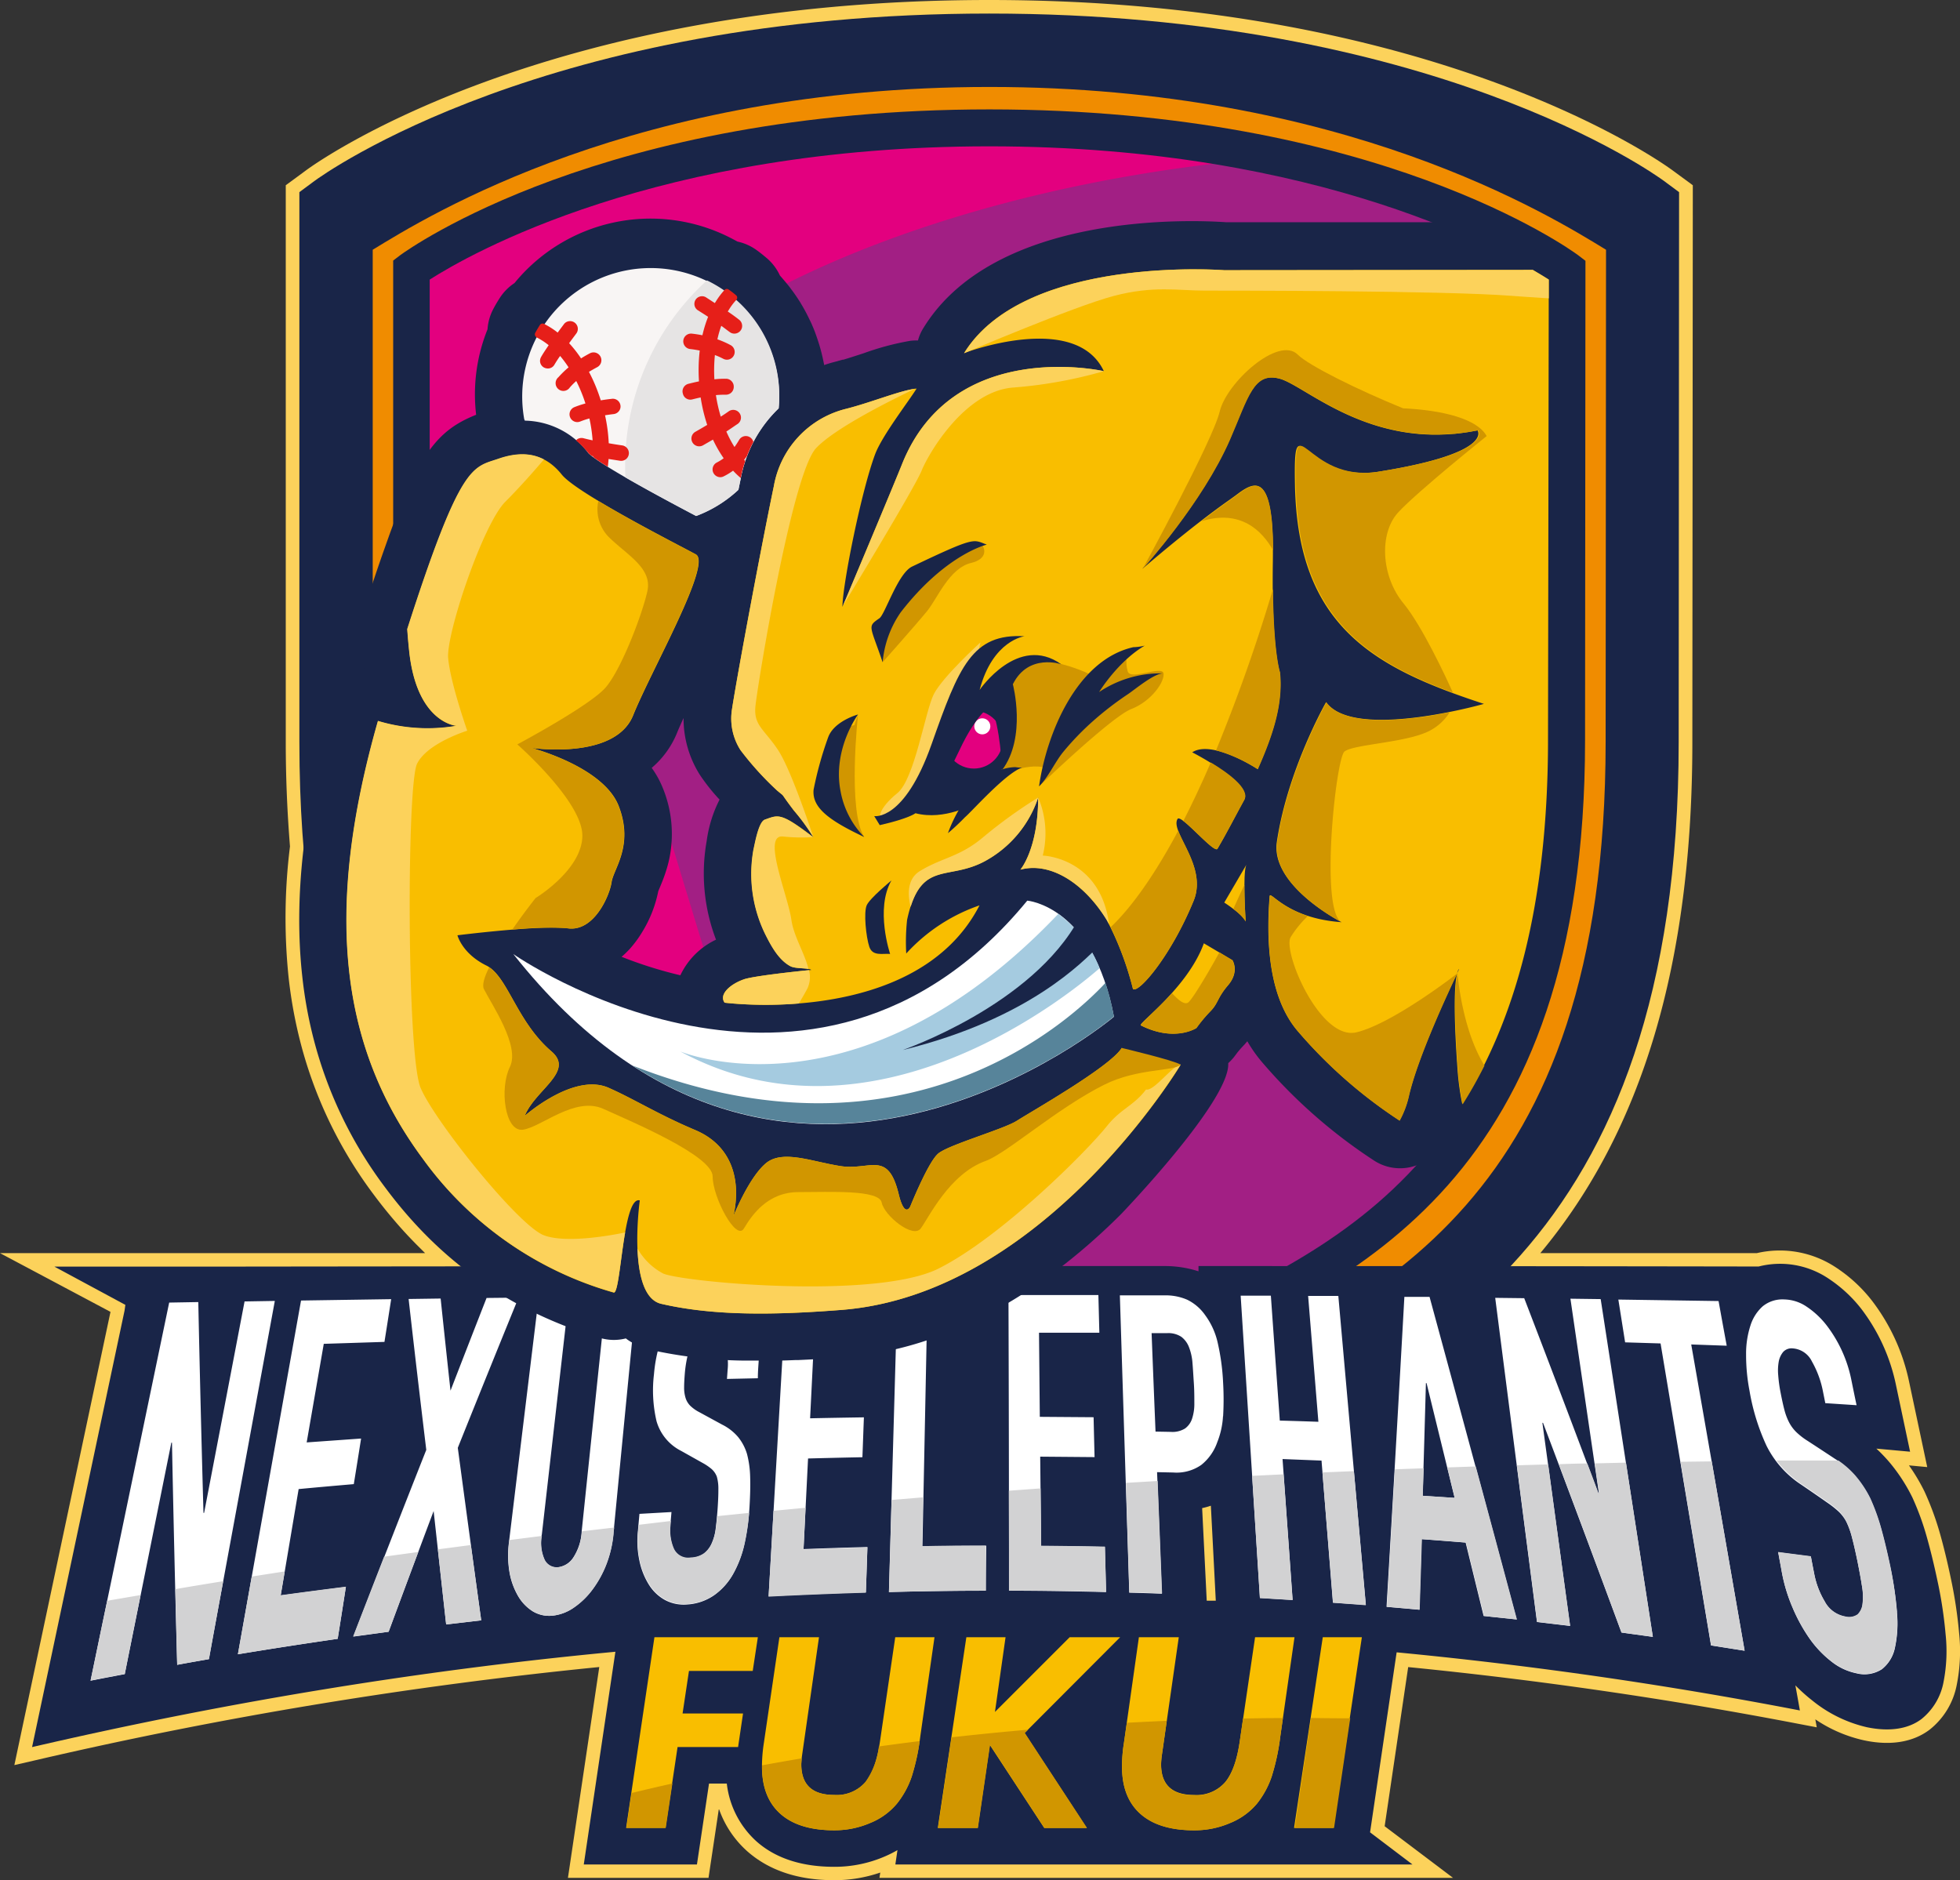<svg xmlns="http://www.w3.org/2000/svg" viewBox="0 0 343.97 330"><rect x="0" y="0" width="343.97" height="330" fill="#333333" stroke="none"/><defs><style>.cls-1{fill:#fcd25b;}.cls-2{fill:#f08c00;}.cls-3{fill:#a21f84;}.cls-4{fill:#e3007f;}.cls-15,.cls-5{fill:#192548;}.cls-6{fill:#fff;}.cls-7{fill:#d2d2d3;}.cls-8{fill:#f9be00;}.cls-9{fill:#d19600;}.cls-10{fill:#f8f5f4;}.cls-11{fill:#e6e4e4;}.cls-12{fill:#e61f19;}.cls-13{fill:#a5cbe0;}.cls-14{fill:#57849a;}.cls-15{fill-rule:evenodd;}</style></defs><g id="レイヤー_2" data-name="レイヤー 2"><g id="レイヤー_1-2" data-name="レイヤー 1"><path class="cls-1" d="M343.81,286.58h0a79.6,79.6,0,0,0-1.48-9.73c-.6-2.85-1.23-5.44-1.87-7.7a51.26,51.26,0,0,0-2.71-7.37,33.55,33.55,0,0,0-2.74-4.61l3.21.3-3.17-14.92a35.22,35.22,0,0,0-6.55-14.31,26.17,26.17,0,0,0-6.25-5.77,17.81,17.81,0,0,0-13.93-2.55l-38,0C288.24,198.44,297,169,297,130.22l.08-97.71-3.59-2.64C291.82,28.65,252.16,0,173.6,0S55.39,28.65,53.74,29.87l-3.59,2.64v97.73c0,6.17.25,12.16.74,18.31a101.38,101.38,0,0,0-.24,23,81.23,81.23,0,0,0,1.85,10.48,76.18,76.18,0,0,0,13.16,27.72c1.22,1.64,2.51,3.24,3.82,4.76s2.69,3,4.12,4.41l1,1H0l19.39,10.31L2.52,309.77l3.65-.84a775.34,775.34,0,0,1,99-16.37l-5.5,37h24.67l1.82-12.14a17.8,17.8,0,0,0,5,7.49c3.81,3.36,8.93,5.06,15.21,5.06a24.73,24.73,0,0,0,8.11-1.34l-.14.93H255l-12-9.06,4.13-27.93c22.74,2.25,45.71,5.58,68.29,9.92l3.41.65-.25-1.4a24.75,24.75,0,0,0,8.53,3.68c4.66,1,8.63.33,11.52-1.86a13.16,13.16,0,0,0,4.78-7.93A30.19,30.19,0,0,0,343.81,286.58Z"/><path class="cls-2" d="M288.24,37S250.05,8.82,173.6,8.82,59,37,59,37v93.27c0,115,79.37,109.08,114.7,139.63C209,239.32,288.16,245.18,288.16,130.21Z"/><path class="cls-3" d="M275,47.36s-33.78-24.9-101.42-24.9S72.19,47.36,72.19,47.36v82.52c0,101.72,70.21,96.5,101.47,123.53,31.26-27,101.3-21.84,101.3-123.56Z"/><path class="cls-4" d="M224.36,27.63a240.48,240.48,0,0,0-50.76-5.17c-67.63,0-101.41,24.9-101.41,24.9v82.52C72.19,205.46,111,222,143.7,236.6c-7.68-34.91-39.5-125.46-41-148.51C101.05,62.23,156.11,32.88,224.36,27.63Z"/><path class="cls-5" d="M173.67,278.38l-4.21-3.64c-8.61-7.44-20.62-12.8-33.34-18.46-37.24-16.6-83.58-37.25-83.58-126V33.72l2.62-1.94c1.62-1.2,40.77-29.4,118.44-29.4s116.83,28.2,118.45,29.4l2.62,1.94-.07,96.5c0,88.8-46.27,109.46-83.44,126.06-12.69,5.67-24.68,11-33.28,18.46ZM65.41,43.83v86.41c0,80.43,40.35,98.41,76,114.28,11.78,5.25,23,10.24,32.31,17.13,9.31-6.88,20.49-11.88,32.24-17.12,35.54-15.87,75.82-33.86,75.82-114.32l.07-86.38c-9.69-5.92-46-28.57-108.2-28.57S75.09,37.91,65.41,43.83Z"/><path class="cls-5" d="M173.66,257.67l-2.1-1.82c-7.9-6.83-18.69-11.64-30.11-16.73C109.16,224.73,69,206.83,69,129.88V45.73l1.31-1c1.42-1,35.41-25.53,103.33-25.53S275.52,43.73,276.93,44.77l1.31,1-.07,84.13c0,77-40.11,94.87-72.35,109.27-11.39,5.09-22.16,9.9-30,16.72ZM75.41,49.07v80.81c0,72.77,36.48,89,68.66,103.36,10.92,4.87,21.29,9.49,29.59,16,8.29-6.51,18.64-11.13,29.54-16,32.13-14.35,68.54-30.61,68.54-103.4l.06-80.78C265,44.71,232,25.68,173.61,25.68S82.2,44.72,75.41,49.07Z"/><path class="cls-5" d="M240.44,321.57l6-40.65H109.33l-6.88,46.29h19.86l2.12-14.2h3.12a16.12,16.12,0,0,0,5.2,10.14c3.37,3,8,4.47,13.64,4.47a22.18,22.18,0,0,0,8.92-1.83,20.35,20.35,0,0,0,2.19-1.1l-.37,2.52h90.75Z"/><path class="cls-5" d="M341.44,286.78a75.57,75.57,0,0,0-1.44-9.43c-.59-2.78-1.21-5.32-1.84-7.55a47.35,47.35,0,0,0-2.55-7,30.5,30.5,0,0,0-4-6.15,27.88,27.88,0,0,0-2.32-2.42l5.92.54L332.72,243a33.06,33.06,0,0,0-6.09-13.32,24.14,24.14,0,0,0-5.67-5.25,15.22,15.22,0,0,0-12.33-2.16q-49.15-.08-98.3-.08c0,.3,0,.61,0,.92a19.17,19.17,0,0,0-6-.92q-83.84,0-167.7.1H9.55L22,229l-.14,1L5.63,306.61c70.15-16.26,138.81-22.45,206.47-19.05q-.57-11.67-1.13-22.89a13.3,13.3,0,0,0,1.53-.42q.6,11.46,1.21,23.39a749.73,749.73,0,0,1,102.16,12.54c-.26-1.47-.52-2.94-.79-4.4a31.18,31.18,0,0,0,3,2.68,23.57,23.57,0,0,0,9.53,4.66c3.91.82,7.24.35,9.6-1.43a10.87,10.87,0,0,0,3.88-6.55A28.07,28.07,0,0,0,341.44,286.78Z"/><path class="cls-6" d="M208.67,236.45a4.12,4.12,0,0,0-1.35-1.84,4.16,4.16,0,0,0-2.44-.65l-2.78,0q.33,8.51.69,17.28l2.63.05a4.21,4.21,0,0,0,2.56-.6,3.47,3.47,0,0,0,1.25-1.8,8.33,8.33,0,0,0,.37-2.68c0-1.06,0-2.24-.09-3.54s-.14-2.32-.23-3.39A9.54,9.54,0,0,0,208.67,236.45Zm-172,54.73c-1.86.32-3.72.64-5.58,1q-.53-19.74-.91-39h-.11q-3.94,19.59-8.18,40.63-3,.56-6,1.15l13.8-66.36,5.11-.09q.38,18.25.91,37l.11,0q3.68-19.19,7.1-37.11l5.31-.09Q42.77,258,36.65,291.18ZM67.47,235.5l-10.65.34-3,17.3,9.55-.68q-.63,4-1.28,8c-3.22.28-6.45.56-9.68.87L49.26,280q5.73-.78,11.44-1.5Q60,283,59.26,287.61q-8.73,1.26-17.51,2.71,5.85-32.81,11.08-62.08L68.65,228C68.26,230.49,67.87,233,67.47,235.5ZM78.3,285.09Q77.18,275,76.1,265.18q-3.87,10.29-7.9,21.19l-6.19.85q6.62-17.14,12.8-32.77-1.62-13.38-3.1-26.48l5.62-.08q.84,8,1.73,16.17,3.22-8.33,6.33-16.27l5.61-.06q-5.18,12.69-10.66,26.36,2,14.94,4.11,30.28Zm29.35-15.92a20,20,0,0,1-1.2,5.24,18.66,18.66,0,0,1-2.41,4.45,13.66,13.66,0,0,1-3.3,3.24A8,8,0,0,1,97,283.54a5.58,5.58,0,0,1-3.48-.74,7.74,7.74,0,0,1-2.62-2.73,12.59,12.59,0,0,1-1.5-4.2,17.86,17.86,0,0,1-.07-5.29q2.7-22.29,5.21-42.89l5.3-.05q-2.28,20-4.75,41.66a7.36,7.36,0,0,0,.49,4.49,2.36,2.36,0,0,0,2.35,1.27,3.75,3.75,0,0,0,2.67-1.69,9.26,9.26,0,0,0,1.48-4.6q2.23-21.39,4.31-41.19l5.3-.05Q109.74,247.57,107.65,269.17ZM133,241.88l-5.42.12.12-1.67a9.76,9.76,0,0,0-.55-4.33,2.7,2.7,0,0,0-2.78-1.78,2.87,2.87,0,0,0-1.83.6,4.79,4.79,0,0,0-1.22,1.45,8,8,0,0,0-.76,2.15,21.63,21.63,0,0,0-.37,2.51c-.08,1-.13,1.88-.13,2.56a6,6,0,0,0,.25,1.83,3.32,3.32,0,0,0,.82,1.38,6.65,6.65,0,0,0,1.59,1.13l4,2.18a8.83,8.83,0,0,1,2.8,2.17,8.64,8.64,0,0,1,1.58,3,17.5,17.5,0,0,1,.55,4.08c.05,1.54,0,3.3-.12,5.29a41.09,41.09,0,0,1-.91,6.49,19.34,19.34,0,0,1-2,5.25,11.29,11.29,0,0,1-3.32,3.69,9.27,9.27,0,0,1-4.77,1.61,7,7,0,0,1-3.81-.78,7.71,7.71,0,0,1-2.84-2.7,12.82,12.82,0,0,1-1.66-4.17,16.73,16.73,0,0,1-.27-5.26l.27-3,5.62-.32-.21,2.5a8,8,0,0,0,.58,3.94,2.74,2.74,0,0,0,3,1.6,4.16,4.16,0,0,0,2.3-.73,4.54,4.54,0,0,0,1.37-1.76,8.91,8.91,0,0,0,.72-2.65c.13-1,.24-2.15.33-3.38.1-1.44.15-2.62.14-3.54a7.57,7.57,0,0,0-.27-2.19,3.39,3.39,0,0,0-.91-1.33,9.39,9.39,0,0,0-1.57-1.07l-3.78-2.12a8.45,8.45,0,0,1-4.32-5.21,23.69,23.69,0,0,1-.45-8.25,26,26,0,0,1,1.08-5.56,16.18,16.18,0,0,1,2.12-4.48,10.11,10.11,0,0,1,3-3,7.69,7.69,0,0,1,4.11-1.12,6.55,6.55,0,0,1,3.54,1,8.79,8.79,0,0,1,2.66,2.57,12.37,12.37,0,0,1,1.9,7.75C133.11,239.48,133,240.68,133,241.88Zm20.51-8-10.6.08q-.36,7.37-.74,14.95c3.14-.07,6.29-.12,9.44-.17-.09,2.33-.17,4.68-.26,7-3.18.06-6.36.14-9.54.22q-.39,7.83-.79,15.9c3.74-.14,7.47-.26,11.21-.36q-.13,3.94-.27,7.95-8.53.25-17.07.69,1.6-27.7,3.06-52.85,7.89,0,15.78-.06C153.62,229.49,153.54,231.7,153.47,233.92ZM173,279.17q-8.51,0-17,.24.78-27.32,1.48-52.12h5.29q-.42,21.16-.89,44.09c3.73-.06,7.47-.09,11.2-.1C173.05,273.88,173,276.51,173,279.17Zm4.07,0q0-27.18-.09-51.89h15.78c.06,2.19.11,4.39.17,6.61l-10.59,0q.07,7.29.14,14.76l9.44.07q.08,3.48.17,7l-9.54-.08q.08,7.74.16,15.69,5.6,0,11.19.15c.07,2.62.14,5.27.21,7.93Q185.61,279.18,177.09,279.16Zm37.56-30.61a14.39,14.39,0,0,1-1,4.53,8.78,8.78,0,0,1-2.81,4,7.57,7.57,0,0,1-4.93,1.33l-2.83-.06q.41,10.46.84,21.33c-1.9-.07-3.81-.13-5.72-.18q-.87-27.35-1.65-52.18l7.94,0a9.49,9.49,0,0,1,3.88.77,8.26,8.26,0,0,1,3.16,2.72,12.88,12.88,0,0,1,2.14,4.61,39.46,39.46,0,0,1,1,7.25A50.8,50.8,0,0,1,214.65,248.55Zm19.29,32.71-2-24.94-6.84-.27q.87,12.09,1.77,24.73l-5.74-.35q-1.77-27.83-3.38-53.05l5.3,0q.76,10.74,1.57,21.92c2.26.06,4.51.13,6.77.21q-.92-11.26-1.8-22.09l5.3,0q2.29,25.78,4.83,54.21C237.78,281.54,235.86,281.4,233.94,281.26Zm26.45,2.34-3.16-12.89c-2.58-.21-5.15-.41-7.73-.6-.12,4.09-.26,8.22-.39,12.39q-2.88-.27-5.76-.51,1.68-28.24,3.13-54.4l4.42,0c4.8,17.65,9.89,36.46,15.28,56.6C264.25,284,262.32,283.81,260.39,283.6Zm24.19,2.9q-7.15-19.33-13.77-36.81h-.11l4.86,35.65-5.81-.69q-3.87-29.94-7.33-56.89l5.09.06q6.28,16.31,13,34.24h.11q-2.59-17.62-5-34.15l5.31.07q4.33,28.07,9.15,59.28Zm21.59,3.19-5.88-.93q-4.64-27.79-8.85-53l-6.22-.19c-.4-2.52-.79-5-1.19-7.51l17.59.26q.7,3.9,1.43,7.84l-6.23-.22Q301.28,261.51,306.17,289.69Zm26.75-6.77a20.25,20.25,0,0,1-.34,6.21,6.42,6.42,0,0,1-2.3,3.81,5.64,5.64,0,0,1-4.52.7,10.32,10.32,0,0,1-4.27-2,18.76,18.76,0,0,1-3.84-4,29.43,29.43,0,0,1-3-5.42,29.07,29.07,0,0,1-1.92-6.31c-.21-1.17-.43-2.34-.64-3.5l5.73.74c.19,1,.38,2,.58,3a14.91,14.91,0,0,0,1.85,4.9,5.08,5.08,0,0,0,3.6,2.66,2.62,2.62,0,0,0,2.18-.36,3,3,0,0,0,.87-1.88,10.71,10.71,0,0,0-.11-3.14c-.19-1.25-.45-2.63-.75-4.15-.36-1.77-.69-3.23-1-4.37a14.23,14.23,0,0,0-1-2.77,7.24,7.24,0,0,0-1.37-1.79,17.59,17.59,0,0,0-2-1.57q-2.3-1.61-4.57-3.15a17.5,17.5,0,0,1-6.05-6.78,37.82,37.82,0,0,1-3-9.69,32.92,32.92,0,0,1-.6-6.36,15.87,15.87,0,0,1,.77-5.1,7.55,7.55,0,0,1,2.15-3.36,5.48,5.48,0,0,1,3.79-1.2,7.23,7.23,0,0,1,3.86,1.23,14.89,14.89,0,0,1,3.48,3.21,23.21,23.21,0,0,1,4.42,9.67c.3,1.48.61,3,.92,4.45l-5.49-.36c-.13-.68-.27-1.35-.4-2a17.18,17.18,0,0,0-1.94-5.3,4.05,4.05,0,0,0-3.37-2.31,2,2,0,0,0-1.67.61,3.73,3.73,0,0,0-.78,1.65,9,9,0,0,0-.1,2.48,25.41,25.41,0,0,0,.41,3q.35,1.81.66,3a10.45,10.45,0,0,0,.82,2.21,6.84,6.84,0,0,0,1.27,1.73,12.1,12.1,0,0,0,2,1.55q2.38,1.55,4.8,3.15a16,16,0,0,1,3.58,3.07,19.36,19.36,0,0,1,2.6,3.94,36.39,36.39,0,0,1,1.9,5.23c.55,2,1.08,4.19,1.61,6.69A63.33,63.33,0,0,1,332.92,282.92Zm-82.66-40.2q-.27,9.75-.57,19.78l5.61.37q-2.52-10.31-4.93-20.15Z"/><path class="cls-7" d="M249.69,262.5l5.61.37c-.44-1.8-.87-3.56-1.31-5.34l5-.17c2.35,8.7,4.76,17.63,7.23,26.87-1.93-.22-3.86-.42-5.79-.63l-3.16-12.89c-2.58-.21-5.15-.41-7.73-.6-.12,4.09-.26,8.22-.39,12.39q-2.88-.27-5.76-.51.72-12.27,1.41-24.13l5.07-.18C249.79,259.29,249.74,260.88,249.69,262.5Zm28.88-5.66c-1.67,0-3.35.07-5,.12q5.35,14.19,11,29.54l5.5.76q-2.43-15.7-4.72-30.57l-5.48.13c.25,1.74.51,3.48.77,5.24h-.11C279.88,260.29,279.23,258.58,278.57,256.84Zm21.72,31.92,5.88.93c-2-11.42-3.9-22.46-5.77-33.22l-5.48.07C296.66,267,298.45,277.7,300.29,288.76ZM24.67,279.93l-5.85,1c-1,4.63-1.93,9.28-2.92,14q3-.6,6-1.15C22.81,289.14,23.74,284.52,24.67,279.93Zm307.07-5.09c-.53-2.5-1.06-4.73-1.61-6.69a36.39,36.39,0,0,0-1.9-5.23,19.36,19.36,0,0,0-2.6-3.94,15.94,15.94,0,0,0-3-2.66l-10.86,0a18.5,18.5,0,0,0,4.36,4.12q2.28,1.54,4.57,3.15a17.59,17.59,0,0,1,2,1.57A7.24,7.24,0,0,1,324,267a14.23,14.23,0,0,1,1,2.77c.3,1.14.63,2.6,1,4.37.3,1.52.56,2.9.75,4.15a10.71,10.71,0,0,1,.11,3.14,3,3,0,0,1-.87,1.88,2.62,2.62,0,0,1-2.18.36,5.08,5.08,0,0,1-3.6-2.66,14.91,14.91,0,0,1-1.85-4.9c-.2-1-.39-2-.58-3l-5.73-.74c.21,1.16.43,2.33.64,3.5a29.07,29.07,0,0,0,1.92,6.31,29.43,29.43,0,0,0,3,5.42,18.76,18.76,0,0,0,3.84,4,10.32,10.32,0,0,0,4.27,2,5.64,5.64,0,0,0,4.52-.7,6.42,6.42,0,0,0,2.3-3.81,20.25,20.25,0,0,0,.34-6.21A63.08,63.08,0,0,0,331.74,274.84ZM89.36,270.28l0,.3a17.86,17.86,0,0,0,.07,5.29,12.59,12.59,0,0,0,1.5,4.2,7.74,7.74,0,0,0,2.62,2.73,5.58,5.58,0,0,0,3.48.74,8,8,0,0,0,3.74-1.44,13.66,13.66,0,0,0,3.3-3.24,18.66,18.66,0,0,0,2.41-4.45,20,20,0,0,0,1.2-5.24c0-.37.07-.72.11-1.09l-5.68.66v0a9.26,9.26,0,0,1-1.48,4.6,3.75,3.75,0,0,1-2.67,1.69,2.36,2.36,0,0,1-2.35-1.27,7,7,0,0,1-.51-4.21Zm144.58,11c1.92.14,3.84.28,5.75.44-.71-8-1.41-15.85-2.09-23.54l-5.52.23Q233,269.6,233.94,281.26ZM78.3,285.09l6.15-.72q-.93-6.66-1.82-13.22l-5.79.76C77.33,276.29,77.8,280.65,78.3,285.09Zm191.45-.45,5.81.69q-2-14.52-3.86-28.33l-5.5.16Q267.94,270.57,269.75,284.64Zm-210.49,3Q60,283,60.7,278.46q-5.72.72-11.44,1.5c.24-1.41.47-2.78.71-4.18l-5.79.9-2.43,13.64Q50.53,288.87,59.26,287.61Zm161.84-7.18,5.74.35c-.53-7.51-1.06-14.85-1.58-22.07l-5.52.27C220.18,266,220.64,273.13,221.1,280.43ZM68.2,286.37c1.76-4.76,3.49-9.4,5.21-14l-6,.82c-1.79,4.59-3.6,9.25-5.44,14Zm-29-8.88c-2.83.46-5.64.92-8.43,1.4.11,4.41.21,8.81.33,13.27,1.86-.34,3.72-.66,5.58-1C37.5,286.55,38.34,282,39.17,277.49Zm72.89-9.89-.09,1a16.73,16.73,0,0,0,.27,5.26,12.82,12.82,0,0,0,1.66,4.17,7.71,7.71,0,0,0,2.84,2.7,7,7,0,0,0,3.81.78,9.27,9.27,0,0,0,4.77-1.61,11.29,11.29,0,0,0,3.32-3.69,19.34,19.34,0,0,0,2-5.25,39,39,0,0,0,.8-5.45l-5.61.57c-.06.74-.14,1.45-.22,2.1a9,9,0,0,1-.72,2.65,4.45,4.45,0,0,1-1.37,1.76,4.16,4.16,0,0,1-2.3.73,2.74,2.74,0,0,1-3-1.6,8,8,0,0,1-.58-3.94c0-.28,0-.56.07-.85Zm86.13,11.87c1.91,0,3.81.11,5.72.18q-.39-10-.78-19.74l-5.55.33C197.78,266.56,198,272.94,198.19,279.47Zm-62.47-14.33q-.43,7.44-.87,15.07,8.53-.43,17.07-.69.14-4,.27-7.95c-3.74.1-7.47.22-11.21.36.12-2.48.24-4.88.36-7.32Zm41.37,14q8.52,0,17,.21c-.07-2.66-.14-5.31-.21-7.93q-5.59-.1-11.19-.15c0-3.4-.07-6.72-.1-10.06l-5.57.41C177.07,267.4,177.08,273.22,177.09,279.16Zm-20.65-15.9c-.15,5.32-.3,10.68-.46,16.15q8.53-.21,17-.24c0-2.66,0-5.29,0-7.9-3.73,0-7.47,0-11.2.1.06-2.88.12-5.73.18-8.57Z"/><path class="cls-8" d="M114.85,287.33H133l-.9,5.92H120.91l-1.12,7.46H130.4l-.87,5.89H118.91l-2.12,14.2h-6.91Zm21.93,0h6.95l-3,20.93a13.62,13.62,0,0,0-.1,1.38c0,3.58,1.92,5.37,5.78,5.37a6.67,6.67,0,0,0,5.45-2.23q1.86-2.22,2.58-7.22l2.67-18.23H164l-2.49,17.38a39.47,39.47,0,0,1-1.52,7.08,15.5,15.5,0,0,1-2.58,4.73,11.87,11.87,0,0,1-4.66,3.39,15.79,15.79,0,0,1-6.38,1.3q-6.15,0-9.4-2.87c-2.16-1.91-3.25-4.68-3.25-8.3a27.2,27.2,0,0,1,.33-4.13Zm32.81,0h6.88l-1.86,13.11,13.11-13.11h8.86l-16.77,16.81,10.91,16.66h-7.46l-9.55-14.57-2.13,14.57h-7Zm30.28,0h7l-3,20.93a13.62,13.62,0,0,0-.1,1.38q0,5.37,5.78,5.37a6.67,6.67,0,0,0,5.45-2.23q1.86-2.22,2.58-7.22l2.68-18.23h6.92l-2.49,17.38a39.47,39.47,0,0,1-1.52,7.08,15.69,15.69,0,0,1-2.57,4.73,12,12,0,0,1-4.67,3.39,15.76,15.76,0,0,1-6.38,1.3q-6.15,0-9.4-2.87t-3.24-8.3a26,26,0,0,1,.33-4.13Zm32.27,0H239l-5,33.47h-6.9Z"/><path class="cls-9" d="M140.68,308.59c0,.45-.07.82-.07,1.05,0,3.58,1.92,5.37,5.78,5.37a6.67,6.67,0,0,0,5.45-2.23,13.39,13.39,0,0,0,2.4-6.28q3.56-.5,7.16-.94a37.61,37.61,0,0,1-1.39,6.23,15.72,15.72,0,0,1-2.58,4.73,11.87,11.87,0,0,1-4.66,3.39,15.79,15.79,0,0,1-6.38,1.3q-6.15,0-9.4-2.87c-2.16-1.91-3.25-4.68-3.25-8.3,0-.07,0-.15,0-.23Q137.19,309.18,140.68,308.59ZM118,313q-3.61.81-7.16,1.67l-.91,6.11h6.91Zm86.76-11c-2.35.1-4.69.22-7,.34l-.52,3.58a26,26,0,0,0-.33,4.13q0,5.43,3.24,8.3t9.4,2.87a15.76,15.76,0,0,0,6.38-1.3,12,12,0,0,0,4.67-3.39,15.69,15.69,0,0,0,2.57-4.73,39.47,39.47,0,0,0,1.52-7.08l.46-3.2q-3.51,0-7,.08l-.58,4q-.72,5-2.58,7.22a6.67,6.67,0,0,1-5.45,2.23q-5.78,0-5.78-5.37a13.62,13.62,0,0,1,.1-1.38ZM167,304.9l-2.38,15.9h7l2.13-14.57,9.54,14.57h7.47l-10.91-16.66.58-.58Q173.6,304.15,167,304.9Zm60.22,15.9h6.9l2.84-19.24q-3.42,0-6.88-.06Z"/><path class="cls-5" d="M139.53,238.69l.49,0c2.28-.1,4.71-.24,7.31-.44h0l1.16-.09c16.45-1.32,33.11-10,48.17-25,.19-.19,18.89-19.64,18.89-26.36,0-.07,0-.15,0-.22a8.83,8.83,0,0,0,1.2-1.32l.44-.59.53-.63.55-.59c.23-.23.42-.48.63-.71a24.39,24.39,0,0,0,2.57,3.65,91.94,91.94,0,0,0,19.71,17.31,8.34,8.34,0,0,0,6.58,1.07,8.24,8.24,0,0,0,3.21-1.61c.37.79.78,1.51,1.2,2.22h0C265.57,190,275,167.07,275,129.85L275,47.36A92.08,92.08,0,0,0,259.79,39l-44.64,0c-5.46-.38-40.38-2-53.05,18.49a8,8,0,0,0-1,2.26,9.79,9.79,0,0,0-1.33.06l-.4.07a47.69,47.69,0,0,0-7.73,2.09c-1.13.37-2.32.76-3.65,1.16l-.13,0-1.45.4c-.62.16-1.21.34-1.79.54,0-.12,0-.24-.05-.35a31.84,31.84,0,0,0-.85-3.4c-.09-.28-.18-.57-.33-1-.26-.78-.55-1.55-.87-2.27-.14-.34-.3-.67-.47-1-.35-.75-.73-1.47-1.13-2.17l-.49-.83c-.51-.81-1.05-1.6-1.57-2.28l-.31-.42c-.53-.67-1.09-1.33-1.68-2a8.86,8.86,0,0,0-2.25-3c-.59-.5-1.2-1-1.83-1.45a8.81,8.81,0,0,0-3.36-1.5c-.56-.31-1.14-.61-1.74-.91a30.84,30.84,0,0,0-37.4,8.19,8.87,8.87,0,0,0-2.59,2.62c-.41.64-.8,1.3-1.14,1.95a8.8,8.8,0,0,0-1,3.54,30.54,30.54,0,0,0-2,15C78.91,74.66,75.62,77.18,72,84.89l-.59,1.27c-1,2.17-2,4.73-3.12,7.83l-.71,2c-1.2,3.37-2.51,7.27-4,11.9a8.53,8.53,0,0,0-.37,3.18c.09,1.19.2,2.5.36,4,.12,1.23.3,2.38.51,3.48a8.8,8.8,0,0,0-1.63.65,8.41,8.41,0,0,0-4.09,5.07c-5.1,17.91-6.84,33.32-5.31,47.11a77.37,77.37,0,0,0,1.79,10.17,74.06,74.06,0,0,0,12.77,26.87c1.18,1.59,2.43,3.15,3.7,4.62s2.62,2.92,4,4.28A69.09,69.09,0,0,0,89,227.82a74.16,74.16,0,0,0,16.37,7,8.45,8.45,0,0,0,4.46.07,7.57,7.57,0,0,0,.67.47,11.56,11.56,0,0,0,3.64,1.53,80,80,0,0,0,16.25,1.89l.31,0c.91,0,1.84,0,2.78,0s2.11,0,3.21,0C137.63,238.77,138.57,238.73,139.53,238.69Zm84.28-131.36h-.31Zm-98.15,57.58a13.1,13.1,0,0,0-6.26,6.25,74.4,74.4,0,0,1-10.33-3.25l.18-.13c.4-.35.78-.73,1.19-1.16a19.34,19.34,0,0,0,2.23-3,21.69,21.69,0,0,0,2.85-7.21l.25-.6c.36-.86.76-1.83,1.09-2.88a21.66,21.66,0,0,0,.6-2.22,21.3,21.3,0,0,0-1.09-12.29,16.6,16.6,0,0,0-2-3.66,15.94,15.94,0,0,0,4.45-6.15c.29-.73.7-1.63,1.14-2.6a18.53,18.53,0,0,0,2.83,9.92,33.59,33.59,0,0,0,3.49,4.4,22.52,22.52,0,0,0-2.26,7.26A32.48,32.48,0,0,0,125.66,164.91Z"/><path class="cls-8" d="M271.8,49.07c-.67-.43-1.61-1-2.8-1.7l-54.16.05s-35-2.72-45.65,14.54c0,0,19.53-7.42,24.53,3.18,0,0-26.5-6.06-35.43,16.35-1.51,3.78-10.45,25.11-10.45,25,.07-4.17,3.35-20.41,5.75-26.8,1.24-3.27,5.87-9.24,7.27-11.5-2.78.29-7.77,2.38-12.34,3.55A17,17,0,0,0,135.8,85.35c-2,9.54-6.3,32.4-7.34,39.14a10.24,10.24,0,0,0,1.49,7.15,53.86,53.86,0,0,0,6.38,7.05c1.75,1.5.19-.13,3,3.56a37.25,37.25,0,0,1,3.4,4.66c-5.76-4.4-6.09-3.87-8.48-3.07-1.11.41-1.74,4.17-2,5.29a24.08,24.08,0,0,0,2.05,14.78c1,2,2.33,4.53,4.42,5.65.92.5,3.09.25,3.66.66,0,0-8.38.82-11.25,1.49a4.58,4.58,0,0,0-.66.19c-2.21.78-4.38,2.56-3.31,4.07,0,0,33.69,4.39,44.74-17.08a31.08,31.08,0,0,0-12.86,8.45,36.55,36.55,0,0,1,.15-5.9c2.29-10.67,7-6.75,13.62-10.3a19.81,19.81,0,0,0,9.39-11.2c0,9.08-3.12,12.68-3.12,12.68,5.24-1.4,11.15,2.33,15.12,8.79a53.64,53.64,0,0,1,4.63,12.16c1,.81,6.72-5.88,10.65-15.51,2.48-6.1-4.21-12.11-2.82-14.34.58-.94,6.46,6.2,7,5.23,1.61-2.72,3.1-5.67,4.69-8.56s-9.12-8.36-9.12-8.36c3.52-2.28,11.47,2.95,11.47,2.95,2.93-6.58,4.42-11.74,3.9-17,0,0-1.46-4.17-1.22-19.43s-2.82-14.34-6-12c-.53.4-1.06.78-1.59,1.16-7.22,5.06-15.13,12-15.33,12.13.18-.2,10.51-11.59,15.36-22.73,3.24-7.47,4.12-11.87,8.72-10.66s16.2,12.87,34.75,9.08c0,0,3,4-17.49,7.27-13,2.05-14.81-12.74-14.54,2.27.46,24.84,13.78,32.1,33.16,38.46,0,0-22.8,6.49-27.7-.3,0,0-6.77,11.84-8.64,24.53-1.13,7.72,11.36,14.08,11.36,14.08-9.77-.68-12.54-5.71-12.63-4.55-.72,9.12.19,18.1,4.91,23.63a83.75,83.75,0,0,0,17.89,15.72,16.33,16.33,0,0,0,1.64-4.37c1.58-6.86,7.05-18.51,8.47-21.48.18-.68.35-.73.35-.73l-.35.73c-.36,1.35-.76,5.25.05,16.61a46.45,46.45,0,0,0,.85,6.36c9.14-14.54,15.05-34.67,15.05-64Z"/><path class="cls-10" d="M92.09,73.82a14.29,14.29,0,0,1,11.19,5.73c.91.93,5,3.71,18.89,11a22.29,22.29,0,0,0,7.42-4.6c.12-.59.24-1.18.35-1.7a23,23,0,0,1,6.71-12.59A22.55,22.55,0,1,0,92,73.58C92.05,73.66,92.08,73.74,92.09,73.82Z"/><path class="cls-11" d="M122.17,90.56a22.29,22.29,0,0,0,7.42-4.6c.12-.59.24-1.18.35-1.7a23,23,0,0,1,6.71-12.59,22.45,22.45,0,0,0-12.58-22.46A43.9,43.9,0,0,0,109.71,81.7c0,.7,0,1.4.07,2.09C112.62,85.43,116.61,87.63,122.17,90.56Z"/><path class="cls-12" d="M119.85,69.11a1.3,1.3,0,0,0,.62.84,1.32,1.32,0,0,0,1,.15c.52-.13,1-.25,1.49-.35a30.25,30.25,0,0,0,1.15,4.82c-.64.38-1.33.79-2.08,1.21a1.36,1.36,0,1,0,1.35,2.37l1.74-1A22.36,22.36,0,0,0,127,80.42a8,8,0,0,1-1.2.75,1.36,1.36,0,0,0,.2,2.51,1.28,1.28,0,0,0,1-.08,10.9,10.9,0,0,0,1.65-1A14.36,14.36,0,0,0,130,83.89a20.34,20.34,0,0,1,.79-3c-.07-.07-.14-.12-.2-.19.17-.21.33-.43.49-.65a22.82,22.82,0,0,1,1.13-2.49,1.36,1.36,0,0,0-2.5-.35,14.76,14.76,0,0,1-.81,1.24,20,20,0,0,1-1.43-2.72c.79-.5,1.47-1,2-1.34a1.37,1.37,0,0,0,.55-.89,1.34,1.34,0,0,0-.24-1,1.36,1.36,0,0,0-1.9-.31c-.39.28-.85.59-1.39.93a27,27,0,0,1-.85-3.78,17.17,17.17,0,0,1,1.72-.07,1.38,1.38,0,0,0,1-.39,1.36,1.36,0,0,0,.41-1,1.34,1.34,0,0,0-.4-1,1.32,1.32,0,0,0-1-.41,16.11,16.11,0,0,0-2,.1,27.4,27.4,0,0,1,.09-4.26,12.91,12.91,0,0,1,1.46.65,1.36,1.36,0,1,0,1.26-2.41,16.1,16.1,0,0,0-2.28-1,18.68,18.68,0,0,1,.68-2.37c.54.38,1,.75,1.46,1.08a1.36,1.36,0,0,0,1.91-.23,1.29,1.29,0,0,0,.28-1,1.32,1.32,0,0,0-.51-.91c-.53-.42-1.18-.9-2-1.45l.27-.43a10.47,10.47,0,0,1,1.24-1.62.56.56,0,0,0,.14-.41.51.51,0,0,0-.19-.39c-.42-.36-.86-.7-1.3-1a.54.54,0,0,0-.73.07,13.47,13.47,0,0,0-1.46,1.92l-.24.38-1.54-1a1.32,1.32,0,0,0-1-.17,1.35,1.35,0,0,0-.85.6,1.38,1.38,0,0,0-.17,1,1.33,1.33,0,0,0,.61.85c.62.39,1.21.76,1.77,1.13a21.91,21.91,0,0,0-1,3.24c-.59-.12-1.18-.21-1.79-.28a1.36,1.36,0,1,0-.31,2.7c.59.07,1.13.16,1.63.26a29.46,29.46,0,0,0-.13,5.41c-.6.12-1.22.27-1.86.43A1.36,1.36,0,0,0,119.85,69.11Z"/><path class="cls-12" d="M95.89,60.27l.4.31c-.54.8-1,1.48-1.33,2.07a1.37,1.37,0,0,0-.15,1,1.34,1.34,0,0,0,.62.83,1.48,1.48,0,0,0,1,.16A1.31,1.31,0,0,0,97.3,64c.28-.47.61-1,1-1.53a20.09,20.09,0,0,1,1.48,2A17.21,17.21,0,0,0,98,66.2a1.36,1.36,0,1,0,2,1.8,12,12,0,0,1,1.13-1.13,26.43,26.43,0,0,1,1.61,3.94,17.46,17.46,0,0,0-1.93.64,1.36,1.36,0,1,0,1,2.53c.5-.19,1-.38,1.63-.54a26.73,26.73,0,0,1,.56,3.84c-.62-.13-1.17-.26-1.63-.38a1.4,1.4,0,0,0-1,.14,1.32,1.32,0,0,0-.28.25,16.33,16.33,0,0,1,2.21,2.26,6.23,6.23,0,0,0,.53.46l.25.06a.5.5,0,0,1,0,.12c.55.41,1.38,1,2.59,1.72.05-.45.1-.9.13-1.36l2,.31a1.35,1.35,0,0,0,1.55-1.14,1.37,1.37,0,0,0-1.14-1.55c-.85-.12-1.64-.25-2.38-.38a28.62,28.62,0,0,0-.65-4.91c.49-.08,1-.15,1.52-.21a1.36,1.36,0,0,0,.91-.51,1.29,1.29,0,0,0,.28-1A1.35,1.35,0,0,0,107.32,70c-.66.07-1.29.16-1.89.26a29.28,29.28,0,0,0-2.07-5c.44-.27.92-.54,1.44-.82A1.36,1.36,0,1,0,103.53,62c-.53.28-1.06.58-1.56.9a21.1,21.1,0,0,0-2.09-2.67c.39-.54.81-1.1,1.25-1.69a1.36,1.36,0,0,0-1.27-2.17,1.29,1.29,0,0,0-.9.53c-.38.51-.75,1-1.09,1.47l-.36-.28a14.68,14.68,0,0,0-2.05-1.26.56.56,0,0,0-.71.2c-.29.46-.58.94-.84,1.43a.54.54,0,0,0,0,.43.61.61,0,0,0,.28.33A11.74,11.74,0,0,1,95.89,60.27Z"/><path class="cls-8" d="M216.29,168.52s1.3,1.95-.76,4.37-1.67,3.15-3.19,4.67a26.14,26.14,0,0,0-2.4,2.86s-3.8,2.5-9.73-.46c-.61-.31,8.21-6.54,11.06-14.41"/><path class="cls-8" d="M214.85,158.4s3.15,2,3.76,3.31c0,0-.57-8.33.11-9.93Z"/><path class="cls-8" d="M196.86,183.91c-2,3.31-16.11,11.3-18.4,12.78s-12.06,4.23-13.84,5.78-4.88,9.28-4.88,9.28-1,2.17-2.06-2.33c-1.88-7.56-5-4-10.08-4.76s-10.27-3-13.24-.47-5.64,9.21-5.64,9.21c1.41-6.39-.32-12.39-6.72-15.08s-10.62-5.39-15.18-7.41c-6.14-2.72-14.73,4.92-14.73,4.92,1.83-4.58,8.82-7.78,4.69-11.31-6.14-5.26-7.67-13.21-11.4-15.06-4.31-2.12-5.1-5.32-5.1-5.32s14.79-1.86,19.39-1.22,7.34-5.77,7.67-8.11,3.93-6.39,1.25-13.34-15.36-10.22-15.36-10.22,14.7,2.22,17.89-5.71,13.92-26.65,11-28.25-20.87-10.68-23.53-14-6.17-4.45-11.1-2.75c-4.52,1.56-6.58.57-16,29.89.08,1.13.18,2.36.33,3.78,1.33,12.79,8.33,13.19,8.33,13.19a30.13,30.13,0,0,1-13.8-.85c-9.67,33.89-6.45,57.55,7.91,76.89a62.26,62.26,0,0,0,33.44,23.41c1.27.37,1.59-17.06,4.58-16.18,0,0-2.34,16.72,3.75,18.14,9.2,2.13,19.82,2,31.78,1.06,35.36-2.84,59.39-43,59.39-43C201.44,188.3,196.86,183.91,196.86,183.91Z"/><path class="cls-6" d="M180.28,158.06s11.56.91,15.21,20.38c0,0-58,49-105.4-11C90.09,167.46,142.55,204,180.28,158.06Z"/><path class="cls-13" d="M185.73,160.38c-35.39,37.23-66.36,24.14-66.36,24.14,33.7,18.21,68.14-9.84,73.6-14.6A21.62,21.62,0,0,0,185.73,160.38Z"/><path class="cls-5" d="M189.41,161.1c-8.21,15.36-31,23.18-31,23.18,22.37-5.49,31.78-15.7,34.39-18.21C191.56,163.64,190.64,161.87,189.41,161.1Z"/><path class="cls-1" d="M107.71,226.81c.75.22,1.17-5.76,2-10.52-2.25.48-10.39,2-14.31.48-4.56-1.83-19.16-20.08-21.59-25.86s-2.44-53.24-.61-56.89S82,128.24,82,128.24s-3-8.51-3.35-12.77,6.09-23.42,10-27.38c2.56-2.56,5.24-5.61,6.81-7.46-2.17-1.14-4.78-1.25-8-.13-4.52,1.56-6.58.57-16,29.89.08,1.13.18,2.36.33,3.78,1.33,12.79,8.33,13.19,8.33,13.19a30.13,30.13,0,0,1-13.8-.85c-9.67,33.89-6.45,57.55,7.92,76.89A62.2,62.2,0,0,0,107.71,226.81Z"/><path class="cls-1" d="M207.21,186.8c-1.69.44-4.69,4.72-6.09,4.41-2.16,2.86-4.39,3.33-6.84,6.39-3.65,4.56-18.56,19.47-29.51,25s-44.72,2.43-48.37.91a11.19,11.19,0,0,1-4.52-4.4c.17,4.39,1.09,9,4.16,9.71,9.2,2.13,19.82,2,31.78,1.06C183.18,227,207.21,186.8,207.21,186.8Z"/><path class="cls-1" d="M140.19,176.11c.45-.74.94-1.58,1.46-2.54a4.68,4.68,0,0,0,.32-3.31c-1.71.17-8.34.87-10.83,1.45a4.58,4.58,0,0,0-.66.19c-2.21.78-4.38,2.56-3.31,4.07A69.28,69.28,0,0,0,140.19,176.11Z"/><path class="cls-1" d="M135.8,85.35c-2,9.54-6.3,32.4-7.34,39.14a10.24,10.24,0,0,0,1.49,7.15,53.86,53.86,0,0,0,6.38,7.05c1.75,1.5.19-.13,3,3.56a37.25,37.25,0,0,1,3.4,4.66s-3.78-11.67-6.21-15.32-4.26-4.26-3.95-7.6,6.38-40.77,10.64-45.33c3.22-3.45,12.87-8.29,17.39-10.44-2.83.39-7.62,2.37-12,3.5A17,17,0,0,0,135.8,85.35Z"/><path class="cls-1" d="M134.21,143.84c-1.11.41-1.74,4.17-2,5.29a24.08,24.08,0,0,0,2.05,14.78c1,2,2.33,4.53,4.42,5.65.75.41,2.34.32,3.2.5-.63-2.71-2.6-5.75-3-8.66-.6-4.26-5.17-14.9-1.52-14.6a30.68,30.68,0,0,0,5.3.11C136.93,142.51,136.6,143,134.21,143.84Z"/><path class="cls-1" d="M158.29,81.49c-1.14,2.86-6.54,15.77-9.1,21.83-.82,2-1.35,3.18-1.35,3.15s12.67-20.81,13.89-23.85,7.6-14,16.12-14.61a79.29,79.29,0,0,0,15.87-2.87S167.22,59.08,158.29,81.49Z"/><path class="cls-1" d="M161.42,152.88c-2.25,1.39-2.13,4.15-1.61,6.28,2.46-7.78,6.93-4.75,13-8a19.81,19.81,0,0,0,9.39-11.2,84.79,84.79,0,0,0-9.53,6.86C168.42,150.45,165.38,150.45,161.42,152.88Z"/><path class="cls-1" d="M183,150.15a16.18,16.18,0,0,0-.81-10.21c0,9.08-3.12,12.68-3.12,12.68,5.24-1.4,11.15,2.33,15.12,8.79.16.25.3.53.45.79C193.09,150.44,183,150.15,183,150.15Z"/><path class="cls-9" d="M212.34,177.56c1.52-1.52,1.25-2.39,3.19-4.67s.76-4.37.76-4.37L214,167.13c-1.16,2.15-4.35,7.7-5.38,8.72-.7.71-2-.52-2.93-1.55-3,3.31-5.78,5.48-5.43,5.66,5.93,3,9.73.46,9.73.46A26.14,26.14,0,0,1,212.34,177.56Z"/><path class="cls-9" d="M216.44,159.52a8.1,8.1,0,0,1,2.17,2.19s-.24-3.51-.22-6.41C217.78,156.55,216.91,158.48,216.44,159.52Z"/><path class="cls-9" d="M220.75,135c2.93-6.58,4.42-11.74,3.9-17,0,0-1.15-3.29-1.24-14.65a296.22,296.22,0,0,1-10,28.33A26.6,26.6,0,0,1,220.75,135Z"/><path class="cls-9" d="M206.78,145.78c-5.23,9.81-9.46,14.68-11.86,16.93a59.08,59.08,0,0,1,3.92,10.86c1,.81,6.72-5.88,10.65-15.51C211.41,153.34,207.85,148.68,206.78,145.78Z"/><path class="cls-9" d="M212.49,133.81c-1.67,3.87-3.29,7.28-4.82,10.27,1.85,1.39,5.58,5.63,6,4.87,1.6-2.72,3.1-5.67,4.69-8.56C219.45,138.47,215.52,135.63,212.49,133.81Z"/><path class="cls-9" d="M250.25,128.55a9.11,9.11,0,0,0,4.16-3.54c-7.12,1.42-18.35,2.8-21.62-1.73,0,0-6.77,11.84-8.64,24.53-1.13,7.72,11.36,14.08,11.36,14.08-3.95-1.82-1.08-28.78.44-30S246,130.37,250.25,128.55Z"/><path class="cls-9" d="M245.38,89.92c3.35-3.65,15.52-13.39,15.52-13.39-1.62-3-7.65-4.55-14.66-4.87-7.89-3.21-16.58-7.51-18.5-9.43-3.35-3.34-12.47,4.87-13.69,10s-13.52,27.62-13.52,27.62c.18-.2,10.51-11.59,15.36-22.73,3.24-7.47,4.12-11.87,8.72-10.66,2.36.62,6.59,4,12.65,6.63l.47.19c.62.26,1.25.51,1.91.75l.76.27c.59.2,1.19.39,1.81.57l1,.26q.89.22,1.8.42c.37.07.74.15,1.12.21.6.11,1.22.19,1.84.26.41,0,.81.11,1.22.14.65,0,1.31.07,2,.09.42,0,.83,0,1.26,0,.74,0,1.5-.06,2.27-.11.38,0,.75,0,1.13-.08,1.17-.12,2.36-.3,3.58-.54,0,0,3,4-17.49,7.26-13,2.05-14.81-12.74-14.54,2.27.41,22.37,11.28,30.48,27.58,36.51-1.39-3.08-5.4-11.64-8.61-15.59C242.34,101.17,242,93.57,245.38,89.92Z"/><path class="cls-9" d="M226.52,164.44a18.49,18.49,0,0,1,3-3.67c-5-1.65-6.61-4.31-6.68-3.43-.72,9.12.19,18.1,4.91,23.63a83.75,83.75,0,0,0,17.89,15.72,16.33,16.33,0,0,0,1.64-4.37c1.58-6.86,7.05-18.51,8.47-21.48,0,0-11.32,8.81-17.71,10.33S225,166.88,226.52,164.44Z"/><path class="cls-9" d="M223.44,96.61c-.06-13.17-3-12.27-6-10-.53.4-1.06.78-1.59,1.16-1.67,1.16-3.37,2.44-5,3.7C217.7,89.35,221.48,93.11,223.44,96.61Z"/><path class="cls-9" d="M94,157.6s-2,2.5-4.1,5.55a56.67,56.67,0,0,1,9.73-.23c4.61.65,7.34-5.77,7.67-8.11s3.93-6.39,1.25-13.34-15.36-10.22-15.36-10.22,14.7,2.22,17.89-5.71,13.92-26.65,11-28.25c-2-1.08-10.73-5.54-17.07-9.37a6.92,6.92,0,0,0,1.75,6.25c3.2,3.2,7.76,5.48,6.85,9.59s-4.57,13.69-7.31,16.88-15.51,10-15.51,10,11.41,10,11.41,16S94,157.6,94,157.6Z"/><path class="cls-9" d="M196.86,183.91c-2,3.31-16.11,11.3-18.4,12.78s-12.06,4.23-13.84,5.78-4.88,9.28-4.88,9.28-1,2.17-2.06-2.33c-1.88-7.56-5-4-10.08-4.76s-10.27-3-13.24-.47-5.64,9.21-5.64,9.21c1.41-6.39-.32-12.39-6.72-15.08s-10.62-5.39-15.18-7.41c-6.14-2.72-14.73,4.92-14.73,4.92,1.83-4.58,8.82-7.78,4.69-11.31-5.87-5-7.53-12.5-10.93-14.76-.84,1.69-1.28,3.1-.93,3.81,1.37,2.74,6.39,10,4.56,13.69s-.91,11.41,2.28,11,9.13-5.93,14.15-3.65,19.16,8.21,19.16,11.86,4.11,11.41,5.48,9.13,4.11-6.39,9.58-6.39,14.15-.46,14.6,1.83,5.48,6.38,6.85,4.56,5-9.58,11.4-11.86c3.66-1.31,12.47-9.21,20.84-13.39,5.81-2.9,12.11-2.3,13.39-3.5C206.06,186.09,196.86,183.91,196.86,183.91Z"/><path class="cls-14" d="M111,187c42,27.28,84.48-8.6,84.48-8.6A41.53,41.53,0,0,0,194,172.5C188.55,178.36,159.58,206.1,111,187Z"/><path class="cls-9" d="M175,136.15s6.5-2.73,8.84-1.14c.42.29,3.33-15,8.12-16.35,0,0-9.66-5.09-14.68-1.21-4.51,3.48-2.28,18.7-2.28,18.7"/><path class="cls-9" d="M154.9,116.22s6-6.76,7.82-9,3.88-7.53,7.75-8.44,2.06-4.34,0-3.65-18.15,11.69-15.57,21.13"/><path class="cls-9" d="M150.58,125.4s-1.87,16.93,1.09,21.49c0,0-5.61-2.29-6.29-9.82s2.28-9.36,4.56-9.81"/><path class="cls-1" d="M172.07,112.73s-6.69,6.08-8.21,9.13-3.35,14.9-6.39,17.34-4.26,5.17-1.52,4.86,10.87-7.45,12.28-14.22S172.07,112.73,172.07,112.73Z"/><path class="cls-9" d="M182.35,138s12.69-12.2,16.19-13.57,5.81-4.69,5.66-6.21-5.66,1.19-6.27-.33a6.12,6.12,0,0,1,0-3.5S187.9,121.81,182.35,138Z"/><path class="cls-15" d="M182.35,138c1.59-1.54,2.73-4.16,4.21-6a48.37,48.37,0,0,1,5.31-5.5,56.22,56.22,0,0,1,6.07-4.67c1.27-.85,4.72-3.76,6.26-3.65a19.37,19.37,0,0,0-11.31,3.27s3.25-5.34,8-8.14a9.56,9.56,0,0,1-2,.27C188.89,115.83,183.62,128.94,182.35,138Z"/><path class="cls-15" d="M163.37,138.19s5.74,6.61,10.25.62c0,0,3.36-2.64,2.8-10.28l-2.48-7.47a23.65,23.65,0,0,0-5.71,8.78c-2.31,5.88-4.19,8.07-4.86,8.35Z"/><circle class="cls-4" cx="170.91" cy="129.81" r="5.07"/><circle class="cls-6" cx="172.39" cy="127.47" r="1.41"/><path class="cls-15" d="M153.42,143.22s5.26,1,10.07-12.62,7.11-19.47,16.31-18.94c0,0-5.58.67-7.88,9.42,0,0,6.74-9.91,14.33-4.5,0,0-5.75-2-8.5,3.5,0,0,2.47,9.29-1.9,15.08,0,0-.25-7.65-2-11.34,0,0-2.52,1.54-5.44,7.77s-3.88,6.38-3.88,6.38,3.4,4.06,6.4,3.09c0,0-5.12,3-10.27,1.66,0,0-1.08.91-6.27,2.09Z"/><path class="cls-15" d="M166.36,146.22a41,41,0,0,0,3-2.81c1.11-.91,7.08-7.69,10-8.7a5.71,5.71,0,0,1-1.15-.08C172.47,134.72,168.09,141.36,166.36,146.22Z"/><path class="cls-5" d="M151.67,146.89a15.38,15.38,0,0,1-4.15-8c-1.46-7.39,3.06-13.5,3.06-13.5s-4.19,1.13-5.24,4a62.66,62.66,0,0,0-2.56,9.21C142.5,141.65,145.26,143.89,151.67,146.89Z"/><path class="cls-5" d="M154.9,116.22a18.09,18.09,0,0,1,3.17-8.76c7.91-10.22,15.11-11.88,15.11-11.88-2.45-.88-1.79-1.55-13.11,3.85-2.5,1.19-4.75,8.38-5.73,9.07C152.18,110,152.66,109.66,154.9,116.22Z"/><path class="cls-5" d="M156.21,167.41s-2.66-7.87.23-12.89c0,0-3.76,3.08-4.33,4.34s-.12,5.59.45,7.3S154.92,167.3,156.21,167.41Z"/><path class="cls-9" d="M255.79,170.84c-.36,1.35-.76,5.25.05,16.61a46.45,46.45,0,0,0,.85,6.36c1.35-2.14,2.63-4.4,3.83-6.8C256.5,180.5,255.79,170.84,255.79,170.84Z"/><path class="cls-1" d="M169.19,62s19.31-8.24,26.3-10.07S206.75,51,211.31,51s42,0,53.85.91c2.25.17,4.47.32,6.64.45V49.07c-.67-.43-1.61-1-2.8-1.7l-54.16.05S179.87,44.7,169.19,62Z"/></g></g></svg>